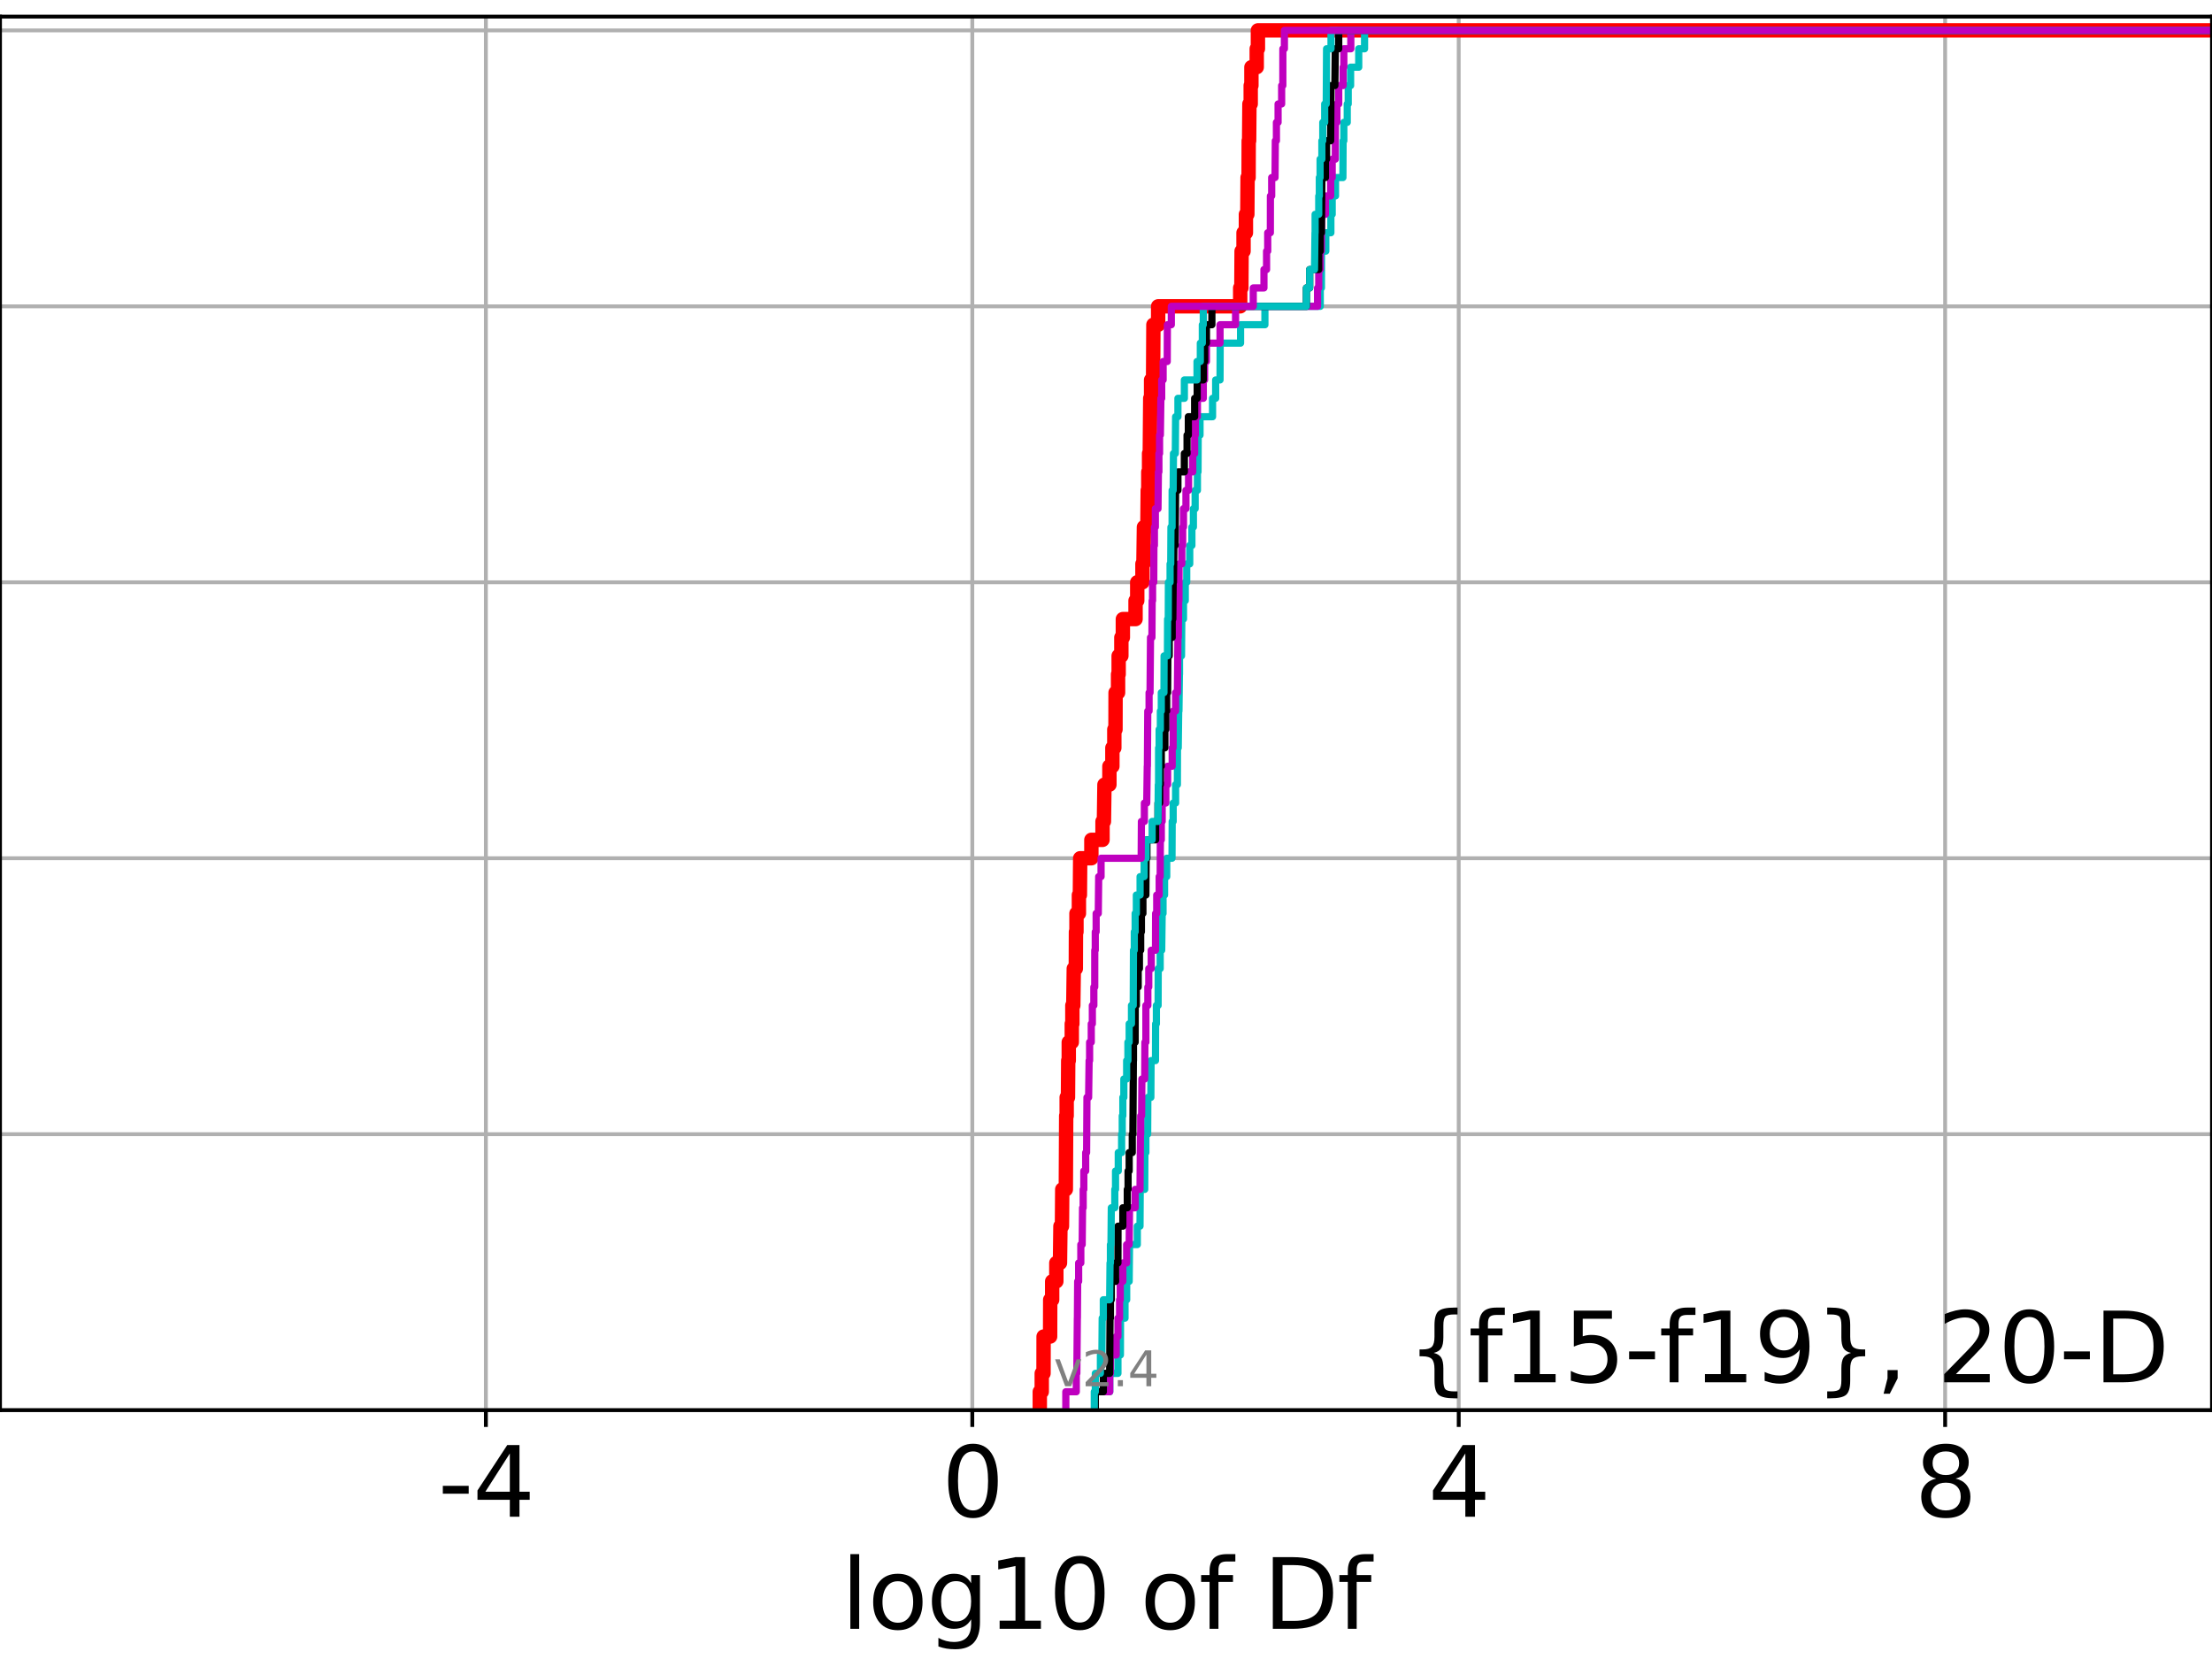 <?xml version="1.0" encoding="utf-8" standalone="no"?>
<!DOCTYPE svg PUBLIC "-//W3C//DTD SVG 1.1//EN"
  "http://www.w3.org/Graphics/SVG/1.1/DTD/svg11.dtd">
<svg height="345.6pt" version="1.1" viewBox="0 0 460.8 345.6" width="460.8pt" xmlns="http://www.w3.org/2000/svg" xmlns:xlink="http://www.w3.org/1999/xlink">
 <defs>
  <style type="text/css">*{stroke-linecap:butt;stroke-linejoin:round;}</style>
 </defs>
 <g id="figure_1">
  <g id="patch_1">
   <path d="M 0 345.6 
L 460.8 345.6 
L 460.8 0 
L 0 0 
z
" style="fill:#ffffff;"/>
  </g>
  <g id="axes_1">
   <g id="patch_2">
    <path d="M 0 293.76 
L 460.8 293.76 
L 460.8 3.456 
L 0 3.456 
z
" style="fill:#ffffff;"/>
   </g>
   <g id="matplotlib.axis_1">
    <g id="xtick_1">
     <g id="line2d_1">
      <path clip-path="url(#pedaf000baa)" d="M 101.22 293.76 
L 101.22 3.456 
" style="fill:none;stroke:#b0b0b0;stroke-linecap:square;stroke-width:0.8;"/>
     </g>
     <g id="line2d_2">
      <defs>
       <path d="M 0 0 
L 0 3.5 
" id="m509716db5f" style="stroke:#000000;stroke-width:0.8;"/>
      </defs>
      <g>
       <use style="stroke:#000000;stroke-width:0.8;" x="101.22" xlink:href="#m509716db5f" y="293.76"/>
      </g>
     </g>
     <g id="text_1">
      <!-- -4 -->
      <g transform="translate(91.249 315.957)scale(0.2 -0.2)">
       <defs>
        <path d="M 313 2009 
L 1997 2009 
L 1997 1497 
L 313 1497 
L 313 2009 
z
" id="DejaVuSans-2d" transform="scale(0.016)"/>
        <path d="M 2419 4116 
L 825 1625 
L 2419 1625 
L 2419 4116 
z
M 2253 4666 
L 3047 4666 
L 3047 1625 
L 3713 1625 
L 3713 1100 
L 3047 1100 
L 3047 0 
L 2419 0 
L 2419 1100 
L 313 1100 
L 313 1709 
L 2253 4666 
z
" id="DejaVuSans-34" transform="scale(0.016)"/>
       </defs>
       <use xlink:href="#DejaVuSans-2d"/>
       <use x="36.084" xlink:href="#DejaVuSans-34"/>
      </g>
     </g>
    </g>
    <g id="xtick_2">
     <g id="line2d_3">
      <path clip-path="url(#pedaf000baa)" d="M 202.549 293.76 
L 202.549 3.456 
" style="fill:none;stroke:#b0b0b0;stroke-linecap:square;stroke-width:0.8;"/>
     </g>
     <g id="line2d_4">
      <g>
       <use style="stroke:#000000;stroke-width:0.8;" x="202.549" xlink:href="#m509716db5f" y="293.76"/>
      </g>
     </g>
     <g id="text_2">
      <!-- 0 -->
      <g transform="translate(196.186 315.957)scale(0.2 -0.2)">
       <defs>
        <path d="M 2034 4250 
Q 1547 4250 1301 3770 
Q 1056 3291 1056 2328 
Q 1056 1369 1301 889 
Q 1547 409 2034 409 
Q 2525 409 2770 889 
Q 3016 1369 3016 2328 
Q 3016 3291 2770 3770 
Q 2525 4250 2034 4250 
z
M 2034 4750 
Q 2819 4750 3233 4129 
Q 3647 3509 3647 2328 
Q 3647 1150 3233 529 
Q 2819 -91 2034 -91 
Q 1250 -91 836 529 
Q 422 1150 422 2328 
Q 422 3509 836 4129 
Q 1250 4750 2034 4750 
z
" id="DejaVuSans-30" transform="scale(0.016)"/>
       </defs>
       <use xlink:href="#DejaVuSans-30"/>
      </g>
     </g>
    </g>
    <g id="xtick_3">
     <g id="line2d_5">
      <path clip-path="url(#pedaf000baa)" d="M 303.878 293.76 
L 303.878 3.456 
" style="fill:none;stroke:#b0b0b0;stroke-linecap:square;stroke-width:0.8;"/>
     </g>
     <g id="line2d_6">
      <g>
       <use style="stroke:#000000;stroke-width:0.8;" x="303.878" xlink:href="#m509716db5f" y="293.76"/>
      </g>
     </g>
     <g id="text_3">
      <!-- 4 -->
      <g transform="translate(297.515 315.957)scale(0.2 -0.2)">
       <use xlink:href="#DejaVuSans-34"/>
      </g>
     </g>
    </g>
    <g id="xtick_4">
     <g id="line2d_7">
      <path clip-path="url(#pedaf000baa)" d="M 405.207 293.76 
L 405.207 3.456 
" style="fill:none;stroke:#b0b0b0;stroke-linecap:square;stroke-width:0.8;"/>
     </g>
     <g id="line2d_8">
      <g>
       <use style="stroke:#000000;stroke-width:0.8;" x="405.207" xlink:href="#m509716db5f" y="293.76"/>
      </g>
     </g>
     <g id="text_4">
      <!-- 8 -->
      <g transform="translate(398.844 315.957)scale(0.2 -0.2)">
       <defs>
        <path d="M 2034 2216 
Q 1584 2216 1326 1975 
Q 1069 1734 1069 1313 
Q 1069 891 1326 650 
Q 1584 409 2034 409 
Q 2484 409 2743 651 
Q 3003 894 3003 1313 
Q 3003 1734 2745 1975 
Q 2488 2216 2034 2216 
z
M 1403 2484 
Q 997 2584 770 2862 
Q 544 3141 544 3541 
Q 544 4100 942 4425 
Q 1341 4750 2034 4750 
Q 2731 4750 3128 4425 
Q 3525 4100 3525 3541 
Q 3525 3141 3298 2862 
Q 3072 2584 2669 2484 
Q 3125 2378 3379 2068 
Q 3634 1759 3634 1313 
Q 3634 634 3220 271 
Q 2806 -91 2034 -91 
Q 1263 -91 848 271 
Q 434 634 434 1313 
Q 434 1759 690 2068 
Q 947 2378 1403 2484 
z
M 1172 3481 
Q 1172 3119 1398 2916 
Q 1625 2713 2034 2713 
Q 2441 2713 2670 2916 
Q 2900 3119 2900 3481 
Q 2900 3844 2670 4047 
Q 2441 4250 2034 4250 
Q 1625 4250 1398 4047 
Q 1172 3844 1172 3481 
z
" id="DejaVuSans-38" transform="scale(0.016)"/>
       </defs>
       <use xlink:href="#DejaVuSans-38"/>
      </g>
     </g>
    </g>
    <g id="text_5">
     <!-- log10 of Df -->
     <g transform="translate(175.214 339.313)scale(0.2 -0.2)">
      <defs>
       <path d="M 603 4863 
L 1178 4863 
L 1178 0 
L 603 0 
L 603 4863 
z
" id="DejaVuSans-6c" transform="scale(0.016)"/>
       <path d="M 1959 3097 
Q 1497 3097 1228 2736 
Q 959 2375 959 1747 
Q 959 1119 1226 758 
Q 1494 397 1959 397 
Q 2419 397 2687 759 
Q 2956 1122 2956 1747 
Q 2956 2369 2687 2733 
Q 2419 3097 1959 3097 
z
M 1959 3584 
Q 2709 3584 3137 3096 
Q 3566 2609 3566 1747 
Q 3566 888 3137 398 
Q 2709 -91 1959 -91 
Q 1206 -91 779 398 
Q 353 888 353 1747 
Q 353 2609 779 3096 
Q 1206 3584 1959 3584 
z
" id="DejaVuSans-6f" transform="scale(0.016)"/>
       <path d="M 2906 1791 
Q 2906 2416 2648 2759 
Q 2391 3103 1925 3103 
Q 1463 3103 1205 2759 
Q 947 2416 947 1791 
Q 947 1169 1205 825 
Q 1463 481 1925 481 
Q 2391 481 2648 825 
Q 2906 1169 2906 1791 
z
M 3481 434 
Q 3481 -459 3084 -895 
Q 2688 -1331 1869 -1331 
Q 1566 -1331 1297 -1286 
Q 1028 -1241 775 -1147 
L 775 -588 
Q 1028 -725 1275 -790 
Q 1522 -856 1778 -856 
Q 2344 -856 2625 -561 
Q 2906 -266 2906 331 
L 2906 616 
Q 2728 306 2450 153 
Q 2172 0 1784 0 
Q 1141 0 747 490 
Q 353 981 353 1791 
Q 353 2603 747 3093 
Q 1141 3584 1784 3584 
Q 2172 3584 2450 3431 
Q 2728 3278 2906 2969 
L 2906 3500 
L 3481 3500 
L 3481 434 
z
" id="DejaVuSans-67" transform="scale(0.016)"/>
       <path d="M 794 531 
L 1825 531 
L 1825 4091 
L 703 3866 
L 703 4441 
L 1819 4666 
L 2450 4666 
L 2450 531 
L 3481 531 
L 3481 0 
L 794 0 
L 794 531 
z
" id="DejaVuSans-31" transform="scale(0.016)"/>
       <path id="DejaVuSans-20" transform="scale(0.016)"/>
       <path d="M 2375 4863 
L 2375 4384 
L 1825 4384 
Q 1516 4384 1395 4259 
Q 1275 4134 1275 3809 
L 1275 3500 
L 2222 3500 
L 2222 3053 
L 1275 3053 
L 1275 0 
L 697 0 
L 697 3053 
L 147 3053 
L 147 3500 
L 697 3500 
L 697 3744 
Q 697 4328 969 4595 
Q 1241 4863 1831 4863 
L 2375 4863 
z
" id="DejaVuSans-66" transform="scale(0.016)"/>
       <path d="M 1259 4147 
L 1259 519 
L 2022 519 
Q 2988 519 3436 956 
Q 3884 1394 3884 2338 
Q 3884 3275 3436 3711 
Q 2988 4147 2022 4147 
L 1259 4147 
z
M 628 4666 
L 1925 4666 
Q 3281 4666 3915 4102 
Q 4550 3538 4550 2338 
Q 4550 1131 3912 565 
Q 3275 0 1925 0 
L 628 0 
L 628 4666 
z
" id="DejaVuSans-44" transform="scale(0.016)"/>
      </defs>
      <use xlink:href="#DejaVuSans-6c"/>
      <use x="27.783" xlink:href="#DejaVuSans-6f"/>
      <use x="88.965" xlink:href="#DejaVuSans-67"/>
      <use x="152.441" xlink:href="#DejaVuSans-31"/>
      <use x="216.064" xlink:href="#DejaVuSans-30"/>
      <use x="279.688" xlink:href="#DejaVuSans-20"/>
      <use x="311.475" xlink:href="#DejaVuSans-6f"/>
      <use x="372.656" xlink:href="#DejaVuSans-66"/>
      <use x="407.861" xlink:href="#DejaVuSans-20"/>
      <use x="439.648" xlink:href="#DejaVuSans-44"/>
      <use x="516.65" xlink:href="#DejaVuSans-66"/>
     </g>
    </g>
   </g>
   <g id="matplotlib.axis_2">
    <g id="ytick_1">
     <g id="line2d_9">
      <path clip-path="url(#pedaf000baa)" d="M 0 293.76 
L 460.8 293.76 
" style="fill:none;stroke:#b0b0b0;stroke-linecap:square;stroke-width:0.8;"/>
     </g>
     <g id="line2d_10">
      <defs>
       <path d="M 0 0 
L -3.5 0 
" id="m38c5a56030" style="stroke:#000000;stroke-width:0.8;"/>
      </defs>
      <g>
       <use style="stroke:#000000;stroke-width:0.8;" x="0" xlink:href="#m38c5a56030" y="293.76"/>
      </g>
     </g>
    </g>
    <g id="ytick_2">
     <g id="line2d_11">
      <path clip-path="url(#pedaf000baa)" d="M 0 236.274 
L 460.8 236.274 
" style="fill:none;stroke:#b0b0b0;stroke-linecap:square;stroke-width:0.8;"/>
     </g>
     <g id="line2d_12">
      <g>
       <use style="stroke:#000000;stroke-width:0.8;" x="0" xlink:href="#m38c5a56030" y="236.274"/>
      </g>
     </g>
    </g>
    <g id="ytick_3">
     <g id="line2d_13">
      <path clip-path="url(#pedaf000baa)" d="M 0 178.788 
L 460.8 178.788 
" style="fill:none;stroke:#b0b0b0;stroke-linecap:square;stroke-width:0.8;"/>
     </g>
     <g id="line2d_14">
      <g>
       <use style="stroke:#000000;stroke-width:0.8;" x="0" xlink:href="#m38c5a56030" y="178.788"/>
      </g>
     </g>
    </g>
    <g id="ytick_4">
     <g id="line2d_15">
      <path clip-path="url(#pedaf000baa)" d="M 0 121.302 
L 460.8 121.302 
" style="fill:none;stroke:#b0b0b0;stroke-linecap:square;stroke-width:0.8;"/>
     </g>
     <g id="line2d_16">
      <g>
       <use style="stroke:#000000;stroke-width:0.8;" x="0" xlink:href="#m38c5a56030" y="121.302"/>
      </g>
     </g>
    </g>
    <g id="ytick_5">
     <g id="line2d_17">
      <path clip-path="url(#pedaf000baa)" d="M 0 63.816 
L 460.8 63.816 
" style="fill:none;stroke:#b0b0b0;stroke-linecap:square;stroke-width:0.8;"/>
     </g>
     <g id="line2d_18">
      <g>
       <use style="stroke:#000000;stroke-width:0.8;" x="0" xlink:href="#m38c5a56030" y="63.816"/>
      </g>
     </g>
    </g>
    <g id="ytick_6">
     <g id="line2d_19">
      <path clip-path="url(#pedaf000baa)" d="M 0 6.33 
L 460.8 6.33 
" style="fill:none;stroke:#b0b0b0;stroke-linecap:square;stroke-width:0.8;"/>
     </g>
     <g id="line2d_20">
      <g>
       <use style="stroke:#000000;stroke-width:0.8;" x="0" xlink:href="#m38c5a56030" y="6.33"/>
      </g>
     </g>
    </g>
   </g>
   <g id="line2d_21">
    <path clip-path="url(#pedaf000baa)" d="M 216.608 293.76 
L 216.608 289.928 
L 217.015 289.928 
L 217.015 286.095 
L 217.384 286.095 
L 217.4 278.43 
L 218.757 278.43 
L 218.779 270.766 
L 219.185 270.766 
L 219.185 266.933 
L 220.053 266.933 
L 220.053 263.101 
L 220.815 263.101 
L 220.909 255.436 
L 221.228 255.436 
L 221.287 247.771 
L 222.031 247.771 
L 222.106 232.442 
L 222.208 232.442 
L 222.208 228.609 
L 222.481 228.609 
L 222.53 220.944 
L 222.643 220.944 
L 222.643 217.112 
L 223.271 217.112 
L 223.271 213.28 
L 223.392 213.28 
L 223.392 209.447 
L 223.585 209.447 
L 223.688 201.782 
L 224.112 201.782 
L 224.142 194.118 
L 224.249 194.118 
L 224.249 190.285 
L 224.755 190.285 
L 224.755 186.453 
L 224.96 186.453 
L 225.023 178.788 
L 227.354 178.788 
L 227.354 174.956 
L 229.675 174.956 
L 229.675 171.123 
L 229.968 171.123 
L 230.078 163.459 
L 231.11 163.459 
L 231.11 159.626 
L 231.729 159.626 
L 231.729 155.794 
L 232.134 155.794 
L 232.134 151.961 
L 232.377 151.961 
L 232.395 144.297 
L 232.913 144.297 
L 232.913 140.464 
L 233.035 140.464 
L 233.035 136.632 
L 233.6 136.632 
L 233.6 132.799 
L 233.913 132.799 
L 233.913 128.967 
L 236.555 128.967 
L 236.555 125.135 
L 236.908 125.135 
L 236.908 121.302 
L 237.992 121.302 
L 237.992 117.47 
L 238.195 117.47 
L 238.303 109.805 
L 239.021 109.805 
L 239.095 102.14 
L 239.211 102.14 
L 239.211 98.308 
L 239.374 98.308 
L 239.374 94.475 
L 239.519 94.475 
L 239.617 82.978 
L 239.794 82.978 
L 239.794 79.146 
L 240.21 79.146 
L 240.276 67.649 
L 241.263 67.649 
L 241.263 63.816 
L 258.355 63.816 
L 258.355 59.984 
L 258.598 59.984 
L 258.646 52.319 
L 259.052 52.319 
L 259.052 48.487 
L 259.547 48.487 
L 259.547 44.654 
L 259.842 44.654 
L 259.896 36.989 
L 260.103 36.989 
L 260.128 29.325 
L 260.216 29.325 
L 260.278 21.66 
L 260.544 21.66 
L 260.544 17.827 
L 260.691 17.827 
L 260.691 13.995 
L 261.799 13.995 
L 261.799 10.163 
L 262.046 10.163 
L 262.046 6.33 
L 262.046 6.33 
L 460.8 6.33 
L 460.8 6.33 
" style="fill:none;stroke:#ff0000;stroke-linecap:square;stroke-width:3;"/>
   </g>
   <g id="line2d_22">
    <path clip-path="url(#pedaf000baa)" d="M 228.177 293.76 
L 228.177 289.928 
L 231.18 289.928 
L 231.18 286.095 
L 232.888 286.095 
L 232.888 282.263 
L 233.4 282.263 
L 233.423 274.598 
L 234.358 274.598 
L 234.358 270.766 
L 234.709 270.766 
L 234.709 266.933 
L 235.227 266.933 
L 235.299 259.268 
L 236.921 259.268 
L 236.921 255.436 
L 237.485 255.436 
L 237.531 247.771 
L 238.463 247.771 
L 238.503 240.106 
L 238.708 240.106 
L 238.708 236.274 
L 239.079 236.274 
L 239.117 228.609 
L 239.743 228.609 
L 239.789 220.944 
L 240.71 220.944 
L 240.734 213.28 
L 240.898 213.28 
L 240.898 209.447 
L 241.255 209.447 
L 241.28 201.782 
L 241.687 201.782 
L 241.687 197.95 
L 242.005 197.95 
L 242.103 190.285 
L 242.283 190.285 
L 242.283 186.453 
L 242.6 186.453 
L 242.6 182.621 
L 243.05 182.621 
L 243.05 178.788 
L 244.151 178.788 
L 244.188 171.123 
L 244.392 171.123 
L 244.392 167.291 
L 244.902 167.291 
L 244.902 163.459 
L 245.272 163.459 
L 245.291 155.794 
L 245.447 155.794 
L 245.544 148.129 
L 245.596 148.129 
L 245.691 140.464 
L 245.712 140.464 
L 245.712 136.632 
L 246.13 136.632 
L 246.19 128.967 
L 246.54 128.967 
L 246.54 125.135 
L 246.912 125.135 
L 246.912 121.302 
L 247.216 121.302 
L 247.216 117.47 
L 247.844 117.47 
L 247.844 113.637 
L 248.294 113.637 
L 248.294 109.805 
L 248.606 109.805 
L 248.606 105.973 
L 248.972 105.973 
L 248.972 102.14 
L 249.445 102.14 
L 249.445 98.308 
L 249.569 98.308 
L 249.606 90.643 
L 249.985 90.643 
L 249.985 86.811 
L 252.596 86.811 
L 252.596 82.978 
L 253.244 82.978 
L 253.244 79.146 
L 254.155 79.146 
L 254.186 71.481 
L 258.432 71.481 
L 258.432 67.649 
L 263.505 67.649 
L 263.505 63.816 
L 275.031 63.816 
L 275.031 59.984 
L 275.277 59.984 
L 275.295 52.319 
L 276.189 52.319 
L 276.189 48.487 
L 277.247 48.487 
L 277.247 44.654 
L 277.52 44.654 
L 277.52 40.822 
L 278.212 40.822 
L 278.212 36.989 
L 279.753 36.989 
L 279.792 29.325 
L 279.947 29.325 
L 279.947 25.492 
L 280.655 25.492 
L 280.655 21.66 
L 280.859 21.66 
L 280.859 17.827 
L 281.356 17.827 
L 281.356 13.995 
L 283.049 13.995 
L 283.049 10.163 
L 284.263 10.163 
L 284.263 6.33 
L 284.263 6.33 
L 460.8 6.33 
L 460.8 6.33 
" style="fill:none;stroke:#00bfbf;stroke-linecap:square;stroke-width:1.5;"/>
   </g>
   <g id="line2d_23">
    <path clip-path="url(#pedaf000baa)" d="M 228.177 293.76 
L 228.177 289.928 
L 231.18 289.928 
L 231.18 286.095 
L 231.325 286.095 
L 231.325 282.263 
L 232.527 282.263 
L 232.527 278.43 
L 232.888 278.43 
L 232.888 274.598 
L 233.227 274.598 
L 233.227 270.766 
L 233.366 270.766 
L 233.366 266.933 
L 233.909 266.933 
L 233.909 263.101 
L 234.7 263.101 
L 234.7 259.268 
L 235.227 259.268 
L 235.299 251.604 
L 236.474 251.604 
L 236.474 247.771 
L 237.485 247.771 
L 237.575 236.274 
L 237.627 236.274 
L 237.627 232.442 
L 237.815 232.442 
L 237.878 224.777 
L 238.463 224.777 
L 238.503 217.112 
L 238.708 217.112 
L 238.712 209.447 
L 239.117 209.447 
L 239.117 205.615 
L 239.307 205.615 
L 239.307 201.782 
L 239.821 201.782 
L 239.821 197.95 
L 240.71 197.95 
L 240.734 190.285 
L 240.967 190.285 
L 240.967 186.453 
L 241.48 186.453 
L 241.48 182.621 
L 241.687 182.621 
L 241.725 174.956 
L 241.921 174.956 
L 241.921 171.123 
L 242.103 171.123 
L 242.103 167.291 
L 242.866 167.291 
L 242.866 163.459 
L 243.233 163.459 
L 243.233 159.626 
L 244.188 159.626 
L 244.188 155.794 
L 244.377 155.794 
L 244.392 148.129 
L 244.902 148.129 
L 244.902 144.297 
L 245.272 144.297 
L 245.383 132.799 
L 245.456 132.799 
L 245.544 125.135 
L 245.596 125.135 
L 245.624 117.47 
L 246.19 117.47 
L 246.19 113.637 
L 246.372 113.637 
L 246.372 109.805 
L 246.54 109.805 
L 246.54 105.973 
L 247.056 105.973 
L 247.056 102.14 
L 247.599 102.14 
L 247.599 98.308 
L 248.472 98.308 
L 248.472 94.475 
L 248.865 94.475 
L 248.865 90.643 
L 249.005 90.643 
L 249.005 86.811 
L 249.445 86.811 
L 249.445 82.978 
L 250.667 82.978 
L 250.667 79.146 
L 250.943 79.146 
L 250.943 75.313 
L 251.322 75.313 
L 251.322 71.481 
L 254.155 71.481 
L 254.155 67.649 
L 257.393 67.649 
L 257.393 63.816 
L 274.47 63.816 
L 274.47 59.984 
L 274.719 59.984 
L 274.719 56.151 
L 275.031 56.151 
L 275.031 52.319 
L 275.277 52.319 
L 275.295 44.654 
L 276.113 44.654 
L 276.113 40.822 
L 277.204 40.822 
L 277.204 36.989 
L 277.52 36.989 
L 277.52 33.157 
L 278.169 33.157 
L 278.191 25.492 
L 278.496 25.492 
L 278.496 21.66 
L 278.88 21.66 
L 278.88 17.827 
L 279.792 17.827 
L 279.792 13.995 
L 279.947 13.995 
L 279.947 10.163 
L 281.399 10.163 
L 281.399 6.33 
L 281.399 6.33 
L 460.8 6.33 
L 460.8 6.33 
" style="fill:none;stroke:#bf00bf;stroke-linecap:square;stroke-width:1.5;"/>
   </g>
   <g id="line2d_24">
    <path clip-path="url(#pedaf000baa)" d="M 228.177 293.76 
L 228.177 289.928 
L 229.843 289.928 
L 229.843 286.095 
L 231.164 286.095 
L 231.24 274.598 
L 231.325 274.598 
L 231.325 270.766 
L 231.508 270.766 
L 231.508 266.933 
L 232.399 266.933 
L 232.399 263.101 
L 232.888 263.101 
L 232.905 255.436 
L 233.909 255.436 
L 233.909 251.604 
L 234.836 251.604 
L 234.836 247.771 
L 235 247.771 
L 235 243.939 
L 235.227 243.939 
L 235.227 240.106 
L 235.872 240.106 
L 235.872 236.274 
L 236.002 236.274 
L 236.102 220.944 
L 236.123 220.944 
L 236.123 217.112 
L 236.474 217.112 
L 236.49 209.447 
L 236.724 209.447 
L 236.724 205.615 
L 237.106 205.615 
L 237.106 201.782 
L 237.36 201.782 
L 237.36 197.95 
L 237.625 197.95 
L 237.625 194.118 
L 237.776 194.118 
L 237.776 190.285 
L 238.089 190.285 
L 238.089 186.453 
L 238.708 186.453 
L 238.76 178.788 
L 238.925 178.788 
L 238.925 174.956 
L 240.734 174.956 
L 240.734 171.123 
L 241.23 171.123 
L 241.23 167.291 
L 241.584 167.291 
L 241.584 163.459 
L 241.725 163.459 
L 241.725 159.626 
L 241.921 159.626 
L 241.921 155.794 
L 242.665 155.794 
L 242.665 151.961 
L 242.866 151.961 
L 242.866 148.129 
L 243.04 148.129 
L 243.04 144.297 
L 243.233 144.297 
L 243.283 136.632 
L 243.571 136.632 
L 243.571 132.799 
L 244.188 132.799 
L 244.188 128.967 
L 244.318 128.967 
L 244.392 121.302 
L 244.455 121.302 
L 244.534 113.637 
L 244.794 113.637 
L 244.902 102.14 
L 245.383 102.14 
L 245.383 98.308 
L 246.725 98.308 
L 246.725 94.475 
L 247.286 94.475 
L 247.286 90.643 
L 247.555 90.643 
L 247.555 86.811 
L 248.865 86.811 
L 248.865 82.978 
L 249.397 82.978 
L 249.397 79.146 
L 250.667 79.146 
L 250.667 75.313 
L 250.945 75.313 
L 250.945 71.481 
L 251.322 71.481 
L 251.322 67.649 
L 252.458 67.649 
L 252.458 63.816 
L 272.148 63.816 
L 272.148 59.984 
L 272.824 59.984 
L 272.824 56.151 
L 274.719 56.151 
L 274.719 52.319 
L 275.031 52.319 
L 275.031 48.487 
L 275.277 48.487 
L 275.37 36.989 
L 276.113 36.989 
L 276.113 33.157 
L 276.345 33.157 
L 276.345 29.325 
L 277.192 29.325 
L 277.275 17.827 
L 278.076 17.827 
L 278.169 10.163 
L 278.88 10.163 
L 278.88 6.33 
L 278.88 6.33 
L 460.8 6.33 
L 460.8 6.33 
" style="fill:none;stroke:#000000;stroke-linecap:square;stroke-width:1.5;"/>
   </g>
   <g id="line2d_25">
    <path clip-path="url(#pedaf000baa)" d="M 227.962 293.76 
L 227.962 289.928 
L 228.177 289.928 
L 228.177 286.095 
L 229.236 286.095 
L 229.236 282.263 
L 229.544 282.263 
L 229.607 274.598 
L 229.843 274.598 
L 229.843 270.766 
L 231.164 270.766 
L 231.24 263.101 
L 231.322 263.101 
L 231.322 259.268 
L 231.437 259.268 
L 231.508 251.604 
L 232.231 251.604 
L 232.231 247.771 
L 232.385 247.771 
L 232.385 243.939 
L 232.957 243.939 
L 232.957 240.106 
L 233.653 240.106 
L 233.653 236.274 
L 233.783 236.274 
L 233.783 232.442 
L 233.909 232.442 
L 233.909 228.609 
L 234.116 228.609 
L 234.116 224.777 
L 234.702 224.777 
L 234.702 220.944 
L 234.965 220.944 
L 234.965 217.112 
L 235.227 217.112 
L 235.227 213.28 
L 235.706 213.28 
L 235.706 209.447 
L 236.072 209.447 
L 236.123 197.95 
L 236.295 197.95 
L 236.295 194.118 
L 236.474 194.118 
L 236.474 190.285 
L 236.724 190.285 
L 236.724 186.453 
L 237.499 186.453 
L 237.499 182.621 
L 238.343 182.621 
L 238.343 178.788 
L 238.76 178.788 
L 238.76 174.956 
L 240.014 174.956 
L 240.014 171.123 
L 241.23 171.123 
L 241.295 163.459 
L 241.352 163.459 
L 241.359 155.794 
L 241.469 155.794 
L 241.469 151.961 
L 241.725 151.961 
L 241.725 148.129 
L 241.921 148.129 
L 241.921 144.297 
L 242.475 144.297 
L 242.5 136.632 
L 243.201 136.632 
L 243.233 128.967 
L 243.372 128.967 
L 243.398 121.302 
L 243.749 121.302 
L 243.749 117.47 
L 243.886 117.47 
L 243.931 109.805 
L 244.166 109.805 
L 244.179 102.14 
L 244.392 102.14 
L 244.455 94.475 
L 244.84 94.475 
L 244.902 86.811 
L 245.383 86.811 
L 245.383 82.978 
L 246.725 82.978 
L 246.725 79.146 
L 249.363 79.146 
L 249.363 75.313 
L 250.05 75.313 
L 250.05 71.481 
L 250.468 71.481 
L 250.468 67.649 
L 250.667 67.649 
L 250.667 63.816 
L 272.148 63.816 
L 272.148 59.984 
L 272.824 59.984 
L 272.824 56.151 
L 273.837 56.151 
L 273.937 48.487 
L 273.962 48.487 
L 273.962 44.654 
L 274.719 44.654 
L 274.719 40.822 
L 274.84 40.822 
L 274.84 36.989 
L 275 36.989 
L 275 33.157 
L 275.37 33.157 
L 275.37 29.325 
L 275.56 29.325 
L 275.56 25.492 
L 275.958 25.492 
L 275.958 21.66 
L 276.283 21.66 
L 276.349 10.163 
L 277.275 10.163 
L 277.275 6.33 
L 277.275 6.33 
L 460.8 6.33 
L 460.8 6.33 
" style="fill:none;stroke:#00bfbf;stroke-linecap:square;stroke-width:1.5;"/>
   </g>
   <g id="line2d_26">
    <path clip-path="url(#pedaf000baa)" d="M 222.031 293.76 
L 222.031 289.928 
L 224.213 289.928 
L 224.213 286.095 
L 224.325 286.095 
L 224.43 274.598 
L 224.442 274.598 
L 224.501 266.933 
L 224.701 266.933 
L 224.701 263.101 
L 225.155 263.101 
L 225.155 259.268 
L 225.438 259.268 
L 225.516 251.604 
L 225.646 251.604 
L 225.646 247.771 
L 225.779 247.771 
L 225.779 243.939 
L 226.167 243.939 
L 226.167 240.106 
L 226.359 240.106 
L 226.433 228.609 
L 226.779 228.609 
L 226.882 220.944 
L 226.986 220.944 
L 226.986 217.112 
L 227.329 217.112 
L 227.329 213.28 
L 227.556 213.28 
L 227.556 209.447 
L 227.869 209.447 
L 227.869 205.615 
L 228.052 205.615 
L 228.06 197.95 
L 228.166 197.95 
L 228.166 194.118 
L 228.347 194.118 
L 228.347 190.285 
L 228.792 190.285 
L 228.878 182.621 
L 229.371 182.621 
L 229.371 178.788 
L 237.727 178.788 
L 237.777 171.123 
L 238.394 171.123 
L 238.394 167.291 
L 238.886 167.291 
L 238.993 159.626 
L 239.021 159.626 
L 239.101 148.129 
L 239.374 148.129 
L 239.374 144.297 
L 239.575 144.297 
L 239.672 132.799 
L 239.968 132.799 
L 240.014 125.135 
L 240.103 125.135 
L 240.103 121.302 
L 240.347 121.302 
L 240.383 113.637 
L 240.485 113.637 
L 240.485 109.805 
L 240.681 109.805 
L 240.681 105.973 
L 241.23 105.973 
L 241.316 98.308 
L 241.422 98.308 
L 241.422 94.475 
L 241.559 94.475 
L 241.559 90.643 
L 241.725 90.643 
L 241.832 82.978 
L 242 82.978 
L 242 79.146 
L 242.301 79.146 
L 242.301 75.313 
L 243.155 75.313 
L 243.186 67.649 
L 244.009 67.649 
L 244.009 63.816 
L 261.077 63.816 
L 261.077 59.984 
L 263.304 59.984 
L 263.304 56.151 
L 263.849 56.151 
L 263.849 52.319 
L 264.089 52.319 
L 264.089 48.487 
L 264.638 48.487 
L 264.65 40.822 
L 264.916 40.822 
L 264.916 36.989 
L 265.612 36.989 
L 265.672 29.325 
L 265.902 29.325 
L 265.902 25.492 
L 266.248 25.492 
L 266.248 21.66 
L 266.989 21.66 
L 266.989 17.827 
L 267.235 17.827 
L 267.245 10.163 
L 267.565 10.163 
L 267.565 6.33 
L 267.565 6.33 
L 460.8 6.33 
L 460.8 6.33 
" style="fill:none;stroke:#bf00bf;stroke-linecap:square;stroke-width:1.5;"/>
   </g>
   <g id="patch_3">
    <path d="M 0 293.76 
L 0 3.456 
" style="fill:none;stroke:#000000;stroke-linecap:square;stroke-linejoin:miter;stroke-width:0.8;"/>
   </g>
   <g id="patch_4">
    <path d="M 460.8 293.76 
L 460.8 3.456 
" style="fill:none;stroke:#000000;stroke-linecap:square;stroke-linejoin:miter;stroke-width:0.8;"/>
   </g>
   <g id="patch_5">
    <path d="M 0 293.76 
L 460.8 293.76 
" style="fill:none;stroke:#000000;stroke-linecap:square;stroke-linejoin:miter;stroke-width:0.8;"/>
   </g>
   <g id="patch_6">
    <path d="M 0 3.456 
L 460.8 3.456 
" style="fill:none;stroke:#000000;stroke-linecap:square;stroke-linejoin:miter;stroke-width:0.8;"/>
   </g>
   <g id="text_6">
    <!-- {f15-f19}, 20-D -->
    <g transform="translate(293.159 287.954)scale(0.2 -0.2)">
     <defs>
      <path d="M 3272 -594 
L 3272 -1044 
L 3078 -1044 
Q 2300 -1044 2036 -812 
Q 1772 -581 1772 109 
L 1772 856 
Q 1772 1328 1603 1509 
Q 1434 1691 991 1691 
L 800 1691 
L 800 2138 
L 991 2138 
Q 1438 2138 1605 2317 
Q 1772 2497 1772 2963 
L 1772 3713 
Q 1772 4403 2036 4633 
Q 2300 4863 3078 4863 
L 3272 4863 
L 3272 4416 
L 3059 4416 
Q 2619 4416 2484 4278 
Q 2350 4141 2350 3700 
L 2350 2925 
Q 2350 2434 2208 2212 
Q 2066 1991 1722 1913 
Q 2069 1828 2209 1606 
Q 2350 1384 2350 897 
L 2350 122 
Q 2350 -319 2484 -456 
Q 2619 -594 3059 -594 
L 3272 -594 
z
" id="DejaVuSans-7b" transform="scale(0.016)"/>
      <path d="M 691 4666 
L 3169 4666 
L 3169 4134 
L 1269 4134 
L 1269 2991 
Q 1406 3038 1543 3061 
Q 1681 3084 1819 3084 
Q 2600 3084 3056 2656 
Q 3513 2228 3513 1497 
Q 3513 744 3044 326 
Q 2575 -91 1722 -91 
Q 1428 -91 1123 -41 
Q 819 9 494 109 
L 494 744 
Q 775 591 1075 516 
Q 1375 441 1709 441 
Q 2250 441 2565 725 
Q 2881 1009 2881 1497 
Q 2881 1984 2565 2268 
Q 2250 2553 1709 2553 
Q 1456 2553 1204 2497 
Q 953 2441 691 2322 
L 691 4666 
z
" id="DejaVuSans-35" transform="scale(0.016)"/>
      <path d="M 703 97 
L 703 672 
Q 941 559 1184 500 
Q 1428 441 1663 441 
Q 2288 441 2617 861 
Q 2947 1281 2994 2138 
Q 2813 1869 2534 1725 
Q 2256 1581 1919 1581 
Q 1219 1581 811 2004 
Q 403 2428 403 3163 
Q 403 3881 828 4315 
Q 1253 4750 1959 4750 
Q 2769 4750 3195 4129 
Q 3622 3509 3622 2328 
Q 3622 1225 3098 567 
Q 2575 -91 1691 -91 
Q 1453 -91 1209 -44 
Q 966 3 703 97 
z
M 1959 2075 
Q 2384 2075 2632 2365 
Q 2881 2656 2881 3163 
Q 2881 3666 2632 3958 
Q 2384 4250 1959 4250 
Q 1534 4250 1286 3958 
Q 1038 3666 1038 3163 
Q 1038 2656 1286 2365 
Q 1534 2075 1959 2075 
z
" id="DejaVuSans-39" transform="scale(0.016)"/>
      <path d="M 800 -594 
L 1019 -594 
Q 1456 -594 1589 -459 
Q 1722 -325 1722 122 
L 1722 897 
Q 1722 1384 1862 1606 
Q 2003 1828 2350 1913 
Q 2003 1991 1862 2212 
Q 1722 2434 1722 2925 
L 1722 3700 
Q 1722 4144 1589 4280 
Q 1456 4416 1019 4416 
L 800 4416 
L 800 4863 
L 997 4863 
Q 1775 4863 2036 4633 
Q 2297 4403 2297 3713 
L 2297 2963 
Q 2297 2497 2465 2317 
Q 2634 2138 3078 2138 
L 3272 2138 
L 3272 1691 
L 3078 1691 
Q 2634 1691 2465 1509 
Q 2297 1328 2297 856 
L 2297 109 
Q 2297 -581 2036 -812 
Q 1775 -1044 997 -1044 
L 800 -1044 
L 800 -594 
z
" id="DejaVuSans-7d" transform="scale(0.016)"/>
      <path d="M 750 794 
L 1409 794 
L 1409 256 
L 897 -744 
L 494 -744 
L 750 256 
L 750 794 
z
" id="DejaVuSans-2c" transform="scale(0.016)"/>
      <path d="M 1228 531 
L 3431 531 
L 3431 0 
L 469 0 
L 469 531 
Q 828 903 1448 1529 
Q 2069 2156 2228 2338 
Q 2531 2678 2651 2914 
Q 2772 3150 2772 3378 
Q 2772 3750 2511 3984 
Q 2250 4219 1831 4219 
Q 1534 4219 1204 4116 
Q 875 4013 500 3803 
L 500 4441 
Q 881 4594 1212 4672 
Q 1544 4750 1819 4750 
Q 2544 4750 2975 4387 
Q 3406 4025 3406 3419 
Q 3406 3131 3298 2873 
Q 3191 2616 2906 2266 
Q 2828 2175 2409 1742 
Q 1991 1309 1228 531 
z
" id="DejaVuSans-32" transform="scale(0.016)"/>
     </defs>
     <use xlink:href="#DejaVuSans-7b"/>
     <use x="63.623" xlink:href="#DejaVuSans-66"/>
     <use x="98.828" xlink:href="#DejaVuSans-31"/>
     <use x="162.451" xlink:href="#DejaVuSans-35"/>
     <use x="226.074" xlink:href="#DejaVuSans-2d"/>
     <use x="262.158" xlink:href="#DejaVuSans-66"/>
     <use x="297.363" xlink:href="#DejaVuSans-31"/>
     <use x="360.986" xlink:href="#DejaVuSans-39"/>
     <use x="424.609" xlink:href="#DejaVuSans-7d"/>
     <use x="488.232" xlink:href="#DejaVuSans-2c"/>
     <use x="520.02" xlink:href="#DejaVuSans-20"/>
     <use x="551.807" xlink:href="#DejaVuSans-32"/>
     <use x="615.43" xlink:href="#DejaVuSans-30"/>
     <use x="679.053" xlink:href="#DejaVuSans-2d"/>
     <use x="715.137" xlink:href="#DejaVuSans-44"/>
    </g>
   </g>
   <g id="text_7">
    <!-- v2.4 -->
    <g style="fill:#808080;" transform="translate(219.489 288.777)scale(0.1 -0.1)">
     <defs>
      <path d="M 191 3500 
L 800 3500 
L 1894 563 
L 2988 3500 
L 3597 3500 
L 2284 0 
L 1503 0 
L 191 3500 
z
" id="DejaVuSans-76" transform="scale(0.016)"/>
      <path d="M 684 794 
L 1344 794 
L 1344 0 
L 684 0 
L 684 794 
z
" id="DejaVuSans-2e" transform="scale(0.016)"/>
     </defs>
     <use xlink:href="#DejaVuSans-76"/>
     <use x="59.18" xlink:href="#DejaVuSans-32"/>
     <use x="122.803" xlink:href="#DejaVuSans-2e"/>
     <use x="154.59" xlink:href="#DejaVuSans-34"/>
    </g>
   </g>
  </g>
 </g>
 <defs>
  <clipPath id="pedaf000baa">
   <rect height="290.304" width="460.8" x="0" y="3.456"/>
  </clipPath>
 </defs>
</svg>
